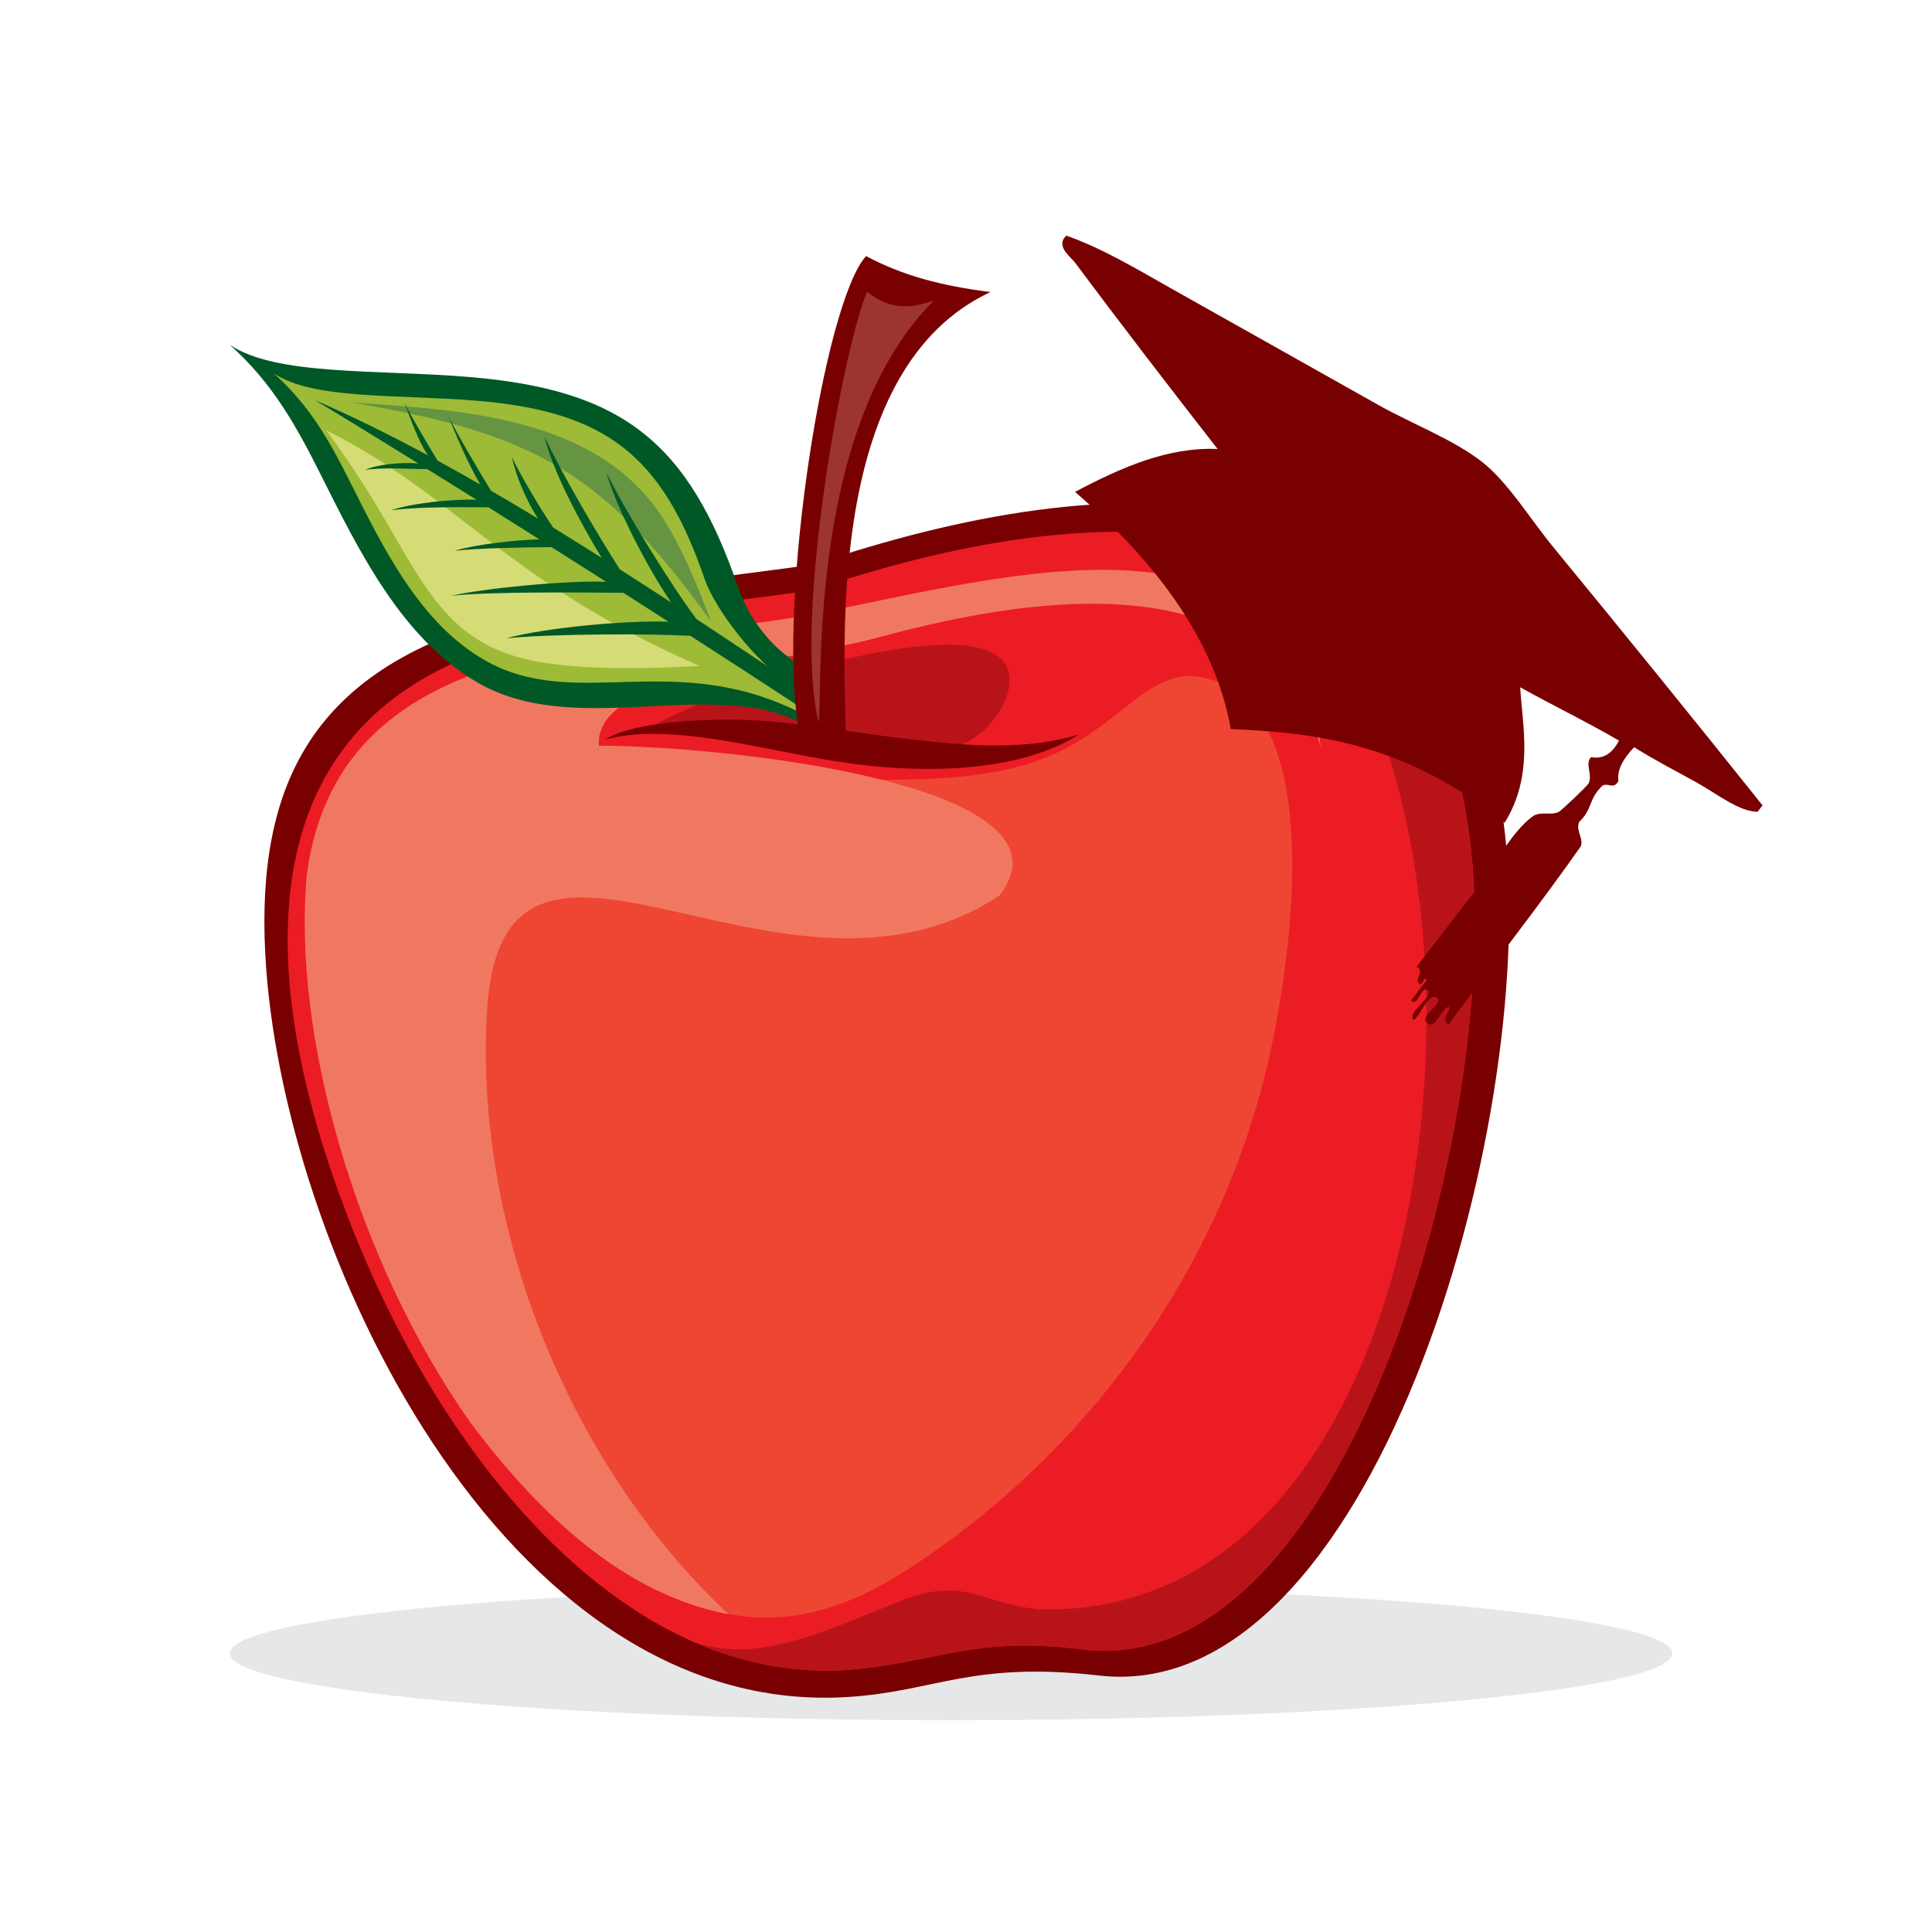 <?xml version="1.0" encoding="utf-8"?>
<!-- Generator: Adobe Illustrator 16.0.0, SVG Export Plug-In . SVG Version: 6.00 Build 0)  -->
<!DOCTYPE svg PUBLIC "-//W3C//DTD SVG 1.1//EN" "http://www.w3.org/Graphics/SVG/1.1/DTD/svg11.dtd">
<svg version="1.1" id="Layer_1" xmlns="http://www.w3.org/2000/svg" xmlns:xlink="http://www.w3.org/1999/xlink" x="0px" y="0px"
	 width="100px" height="100px" viewBox="0 0 100 100" enable-background="new 0 0 100 100" xml:space="preserve">
<g>
	<path fill-rule="evenodd" clip-rule="evenodd" fill="#E6E7E8" d="M86.562,85.578c0,1.91-16.713,3.459-37.333,3.459
		c-20.618,0-37.333-1.549-37.333-3.459c0-1.9,16.715-3.449,37.333-3.449C69.849,82.129,86.562,83.678,86.562,85.578"/>
	<path fill-rule="evenodd" clip-rule="evenodd" fill="#790000" d="M43.904,87.835c-17.86,1.148-29.382-23.309-30.174-38.452
		c-0.473-9.006,2.688-14.375,11.168-17.079c5.632-1.8,13.52-2.528,17.258-3.098c14.759-5.008,33.496-6.458,35.754,14.068
		c1.654,15.012-6.935,45.225-21.131,43.438C50.284,85.991,48.388,87.55,43.904,87.835"/>
	<path fill-rule="evenodd" clip-rule="evenodd" fill="#EC1C24" d="M43.78,86.44c-11.072,0.704-20.114-10.112-24.907-21.316
		c-4.737-11.075-7.989-26.919,6.792-31.639c5.362-1.711,12.872-2.405,16.429-2.946c14.051-4.772,31.891-6.15,34.046,13.423
		c1.575,14.314-6.587,43.12-20.109,41.413c-1.949-0.246-3.74-0.272-5.465-0.035C48.353,85.649,46.223,86.283,43.78,86.44"/>
	<path fill-rule="evenodd" clip-rule="evenodd" fill="#EE4632" d="M63.09,35.314c-3.257-1.346-4.603,1.885-8.414,3.664
		c-2.139,0.997-5.377,1.652-12.013,1.27c-10.093-1.417-16.849,2.417-19.041,9.252c-3.538,11.027,2.306,27.935,10.958,33.078
		c0.25,0.114,0.504,0.211,0.762,0.309c4.541,1.68,8.053,0.721,11.995-1.884c9.54-6.323,16.26-16.07,18.521-27.036
		C66.821,49.316,68.511,37.556,63.09,35.314"/>
	<path fill-rule="evenodd" clip-rule="evenodd" fill="#F07861" d="M24.331,73.608c-5.954-8.461-9.224-20.148-8.445-28.38
		c1.745-12.951,17.101-11.657,26.311-13.463c10.151-1.991,24.599-6.248,26.165,6.907c-2.966-10.642-17.364-7.159-22.953-5.666
		c-5.28,1.41-14.701,1.947-14.407,5.588c7.38,0.049,25.065,2.158,20.731,7.76C40.4,53.825,25.976,38.823,25.202,52.39
		c-0.641,11.186,4.207,23.376,12.495,31.155c-0.759-0.14-1.54-0.355-2.356-0.659C31.437,81.441,27.809,78.256,24.331,73.608"/>
	<path fill-rule="evenodd" clip-rule="evenodd" fill="#B9131A" d="M36.119,85.08c0.84,0.204,1.82,0.34,2.528,0.287
		c2.559-0.171,5.265-1.421,7.818-2.446c3.415-1.374,4.105,0,7.252,0.378c23.093,0.669,25.496-45.085,11.317-54.775
		c5.766,1.831,10.112,6.399,11.106,15.439c1.575,14.314-6.587,43.12-20.109,41.413c-1.949-0.246-3.74-0.272-5.465-0.035
		c-2.214,0.304-4.344,0.942-6.786,1.1C41.096,86.608,38.531,86.105,36.119,85.08"/>
	<path fill-rule="evenodd" clip-rule="evenodd" fill="#B9131A" d="M33.514,37.737c4.528-0.788,8.805,0.108,13.228,0.664
		c1.642,0.207,2.421,0.737,3.825-0.308c1.46-1.084,2.121-2.909,1.382-3.839c-1.364-1.721-6.637-0.468-8.405-0.095
		C39.859,34.942,36.024,36.291,33.514,37.737"/>
	<path fill-rule="evenodd" clip-rule="evenodd" fill="#005826" d="M16.57,24.508c-1.216-2.418-2.446-4.675-4.675-6.658
		c2.412,1.604,7.489,1.265,12.323,1.657c7.967,0.651,11.413,3.349,14.002,10.933c0.525,1.546,1.771,3.172,3.104,3.896
		c0.009,1.145,0.071,2.193,0.185,3.102c-4.688-2.422-11.701,0.826-16.766-2.096C20.773,33.054,18.546,28.443,16.57,24.508"/>
	<path fill-rule="evenodd" clip-rule="evenodd" fill="#9DBB36" d="M18.137,24.976c-1.03-2.051-2.075-3.963-3.961-5.645
		c2.044,1.362,6.346,1.074,10.443,1.406c6.748,0.55,9.67,2.839,11.863,9.264c0.454,1.327,2.476,4.279,4.883,5.76
		c0.021,0.396,0.048,0.777,0.083,1.138c-6.652-3.342-11.668-0.02-16.386-2.744C21.698,32.216,19.811,28.306,18.137,24.976"/>
	<path fill-rule="evenodd" clip-rule="evenodd" fill="#659543" d="M36.814,32.185c-0.885-2.33-1.648-4.044-2.506-5.373
		c-3.413-5.289-10.489-5.595-16.132-5.98C27.648,22.43,31.243,24.43,36.814,32.185"/>
	<path fill-rule="evenodd" clip-rule="evenodd" fill="#D5DB75" d="M36.202,34.469c-3.346,0.189-5.981,0.154-8.025-0.163
		c-3.974-0.611-5.529-2.693-7.473-6.068c-0.946-1.643-2.083-3.625-3.824-5.973C23.637,25.638,26.027,29.989,36.202,34.469"/>
	<path fill-rule="evenodd" clip-rule="evenodd" fill="#005826" d="M35.734,32.909c-2.262-0.12-7.116-0.104-9.531,0.128
		c2.011-0.548,6.196-0.939,8.398-0.855c-0.768-0.496-1.547-0.995-2.336-1.499c-2.005-0.015-6.953-0.073-8.927,0.158
		c1.694-0.385,5.871-0.801,8.033-0.729c-0.937-0.596-1.881-1.197-2.823-1.792c-1.342,0.003-3.918,0.059-5.017,0.188
		c1.153-0.343,3.138-0.552,4.383-0.592c-0.882-0.557-1.76-1.111-2.627-1.656c-1.19-0.009-3.509-0.046-5.041,0.149
		c1.015-0.354,3.163-0.594,4.419-0.54c-0.769-0.479-1.523-0.953-2.265-1.412l-0.294-0.176c-0.882-0.002-2.324-0.104-3.21,0.044
		c0.585-0.273,1.769-0.413,2.752-0.338c-1.941-1.204-3.756-2.319-5.347-3.276c1.87,0.803,3.851,1.782,5.854,2.865
		c-0.495-0.708-0.948-1.996-1.21-2.715c0.324,0.685,1.302,2.321,1.706,2.981c0.734,0.403,1.474,0.816,2.211,1.239
		c-0.622-1.047-1.296-2.614-1.664-3.576c0.432,0.915,1.558,2.81,2.211,3.89c0.816,0.475,1.631,0.957,2.436,1.443
		c-0.726-1.126-1.177-2.374-1.349-3.179c0.405,0.854,1.394,2.559,2.135,3.646c0.843,0.519,1.679,1.045,2.517,1.573
		c-1.095-1.787-2.563-4.533-2.963-6.279c0.902,1.949,2.796,5.15,3.895,6.869c0.915,0.583,1.807,1.159,2.662,1.718
		c-1.228-1.795-2.867-4.959-3.357-6.739c0.836,1.771,3.417,5.961,4.668,7.598c2.141,1.41,4.009,2.671,5.444,3.621
		c-0.04,0.306-0.031,0.568-0.057,0.951C39.736,35.497,37.795,34.236,35.734,32.909"/>
	<path fill-rule="evenodd" clip-rule="evenodd" fill="#790000" d="M49.461,38.5c2.161,0.164,4.326,0.137,6.393-0.484
		c-3.445,2.177-9.016,2.036-13.271,1.276c-3.888-0.69-8.174-1.857-11.254-1.014c1.069-0.72,3.896-1.05,6.568-1.03
		c1.545,0.011,3.067,0.185,4.59,0.394C44.81,37.961,47.125,38.322,49.461,38.5"/>
	<path fill-rule="evenodd" clip-rule="evenodd" fill="#790000" d="M41.32,37.629c-1.069-6.562,1.338-21.985,3.507-24.374
		c1.87,0.994,3.854,1.535,6.442,1.861c-8.382,3.895-7.6,17.705-7.489,22.899L41.32,37.629z"/>
	<path fill-rule="evenodd" clip-rule="evenodd" fill="#9C3530" d="M42.381,37.393c-1.373-5.386,1.329-19.668,2.504-22.292
		c1.025,0.827,2.046,0.968,3.459,0.444C41.914,21.957,42.565,35.01,42.381,37.393"/>
	<path fill-rule="evenodd" clip-rule="evenodd" fill="#790000" d="M91.23,41.688c-0.093,0.109-0.171,0.219-0.259,0.33
		c-0.961-0.013-2.033-0.887-3.174-1.529c-1.061-0.583-2.23-1.192-3.213-1.813c-0.598,0.618-0.893,1.206-0.813,1.743
		c-0.255,0.532-0.65-0.04-0.924,0.343c-0.607,0.625-0.44,1.148-1.109,1.78c-0.193,0.445,0.229,0.816,0.089,1.256
		c-2.144,3.054-4.572,6.145-6.843,9.217c-0.436-0.242,0.065-0.599,0.031-0.897c-0.424-0.021-0.679,1.263-1.162,0.818
		c-0.387-0.349,0.738-0.89,0.589-1.259c-0.527-0.388-0.841,0.815-1.275,1.126c-0.335-0.432,0.881-1.056,0.77-1.514
		c-0.37-0.403-0.527,0.899-0.901,0.493c0.272-0.36,0.555-0.721,0.827-1.077c-0.177-0.234-0.238,0.435-0.419,0.202
		c-0.25-0.269,0.339-0.634-0.119-0.875c0.951-1.224,1.967-2.543,3.002-3.884c0.994-1.293,1.9-3.08,2.991-3.883
		c0.406-0.304,0.982-0.027,1.383-0.253c0.141-0.088,1.443-1.307,1.521-1.46c0.23-0.445-0.201-1.001,0.124-1.36
		c0.537,0.088,1.039-0.068,1.452-0.858c-1.716-0.999-3.415-1.813-5.113-2.761c0.115,1.988,0.721,4.572-0.81,7.018
		c-5.034-4.055-9.628-4.669-14.169-4.855c-0.771-4.346-3.587-8.414-8.063-12.275c2.394-1.266,4.806-2.331,7.38-2.221
		c-2.42-3.104-4.933-6.363-7.357-9.619c-0.242-0.334-1.065-0.88-0.471-1.424c1.874,0.662,3.64,1.728,5.403,2.722
		c3.573,2,7.138,4.021,10.755,6.048c1.778,0.995,3.881,1.783,5.368,2.949c1.348,1.061,2.478,2.95,3.706,4.439
		C83.991,32.693,87.74,37.314,91.23,41.688"/>
</g>
</svg>
